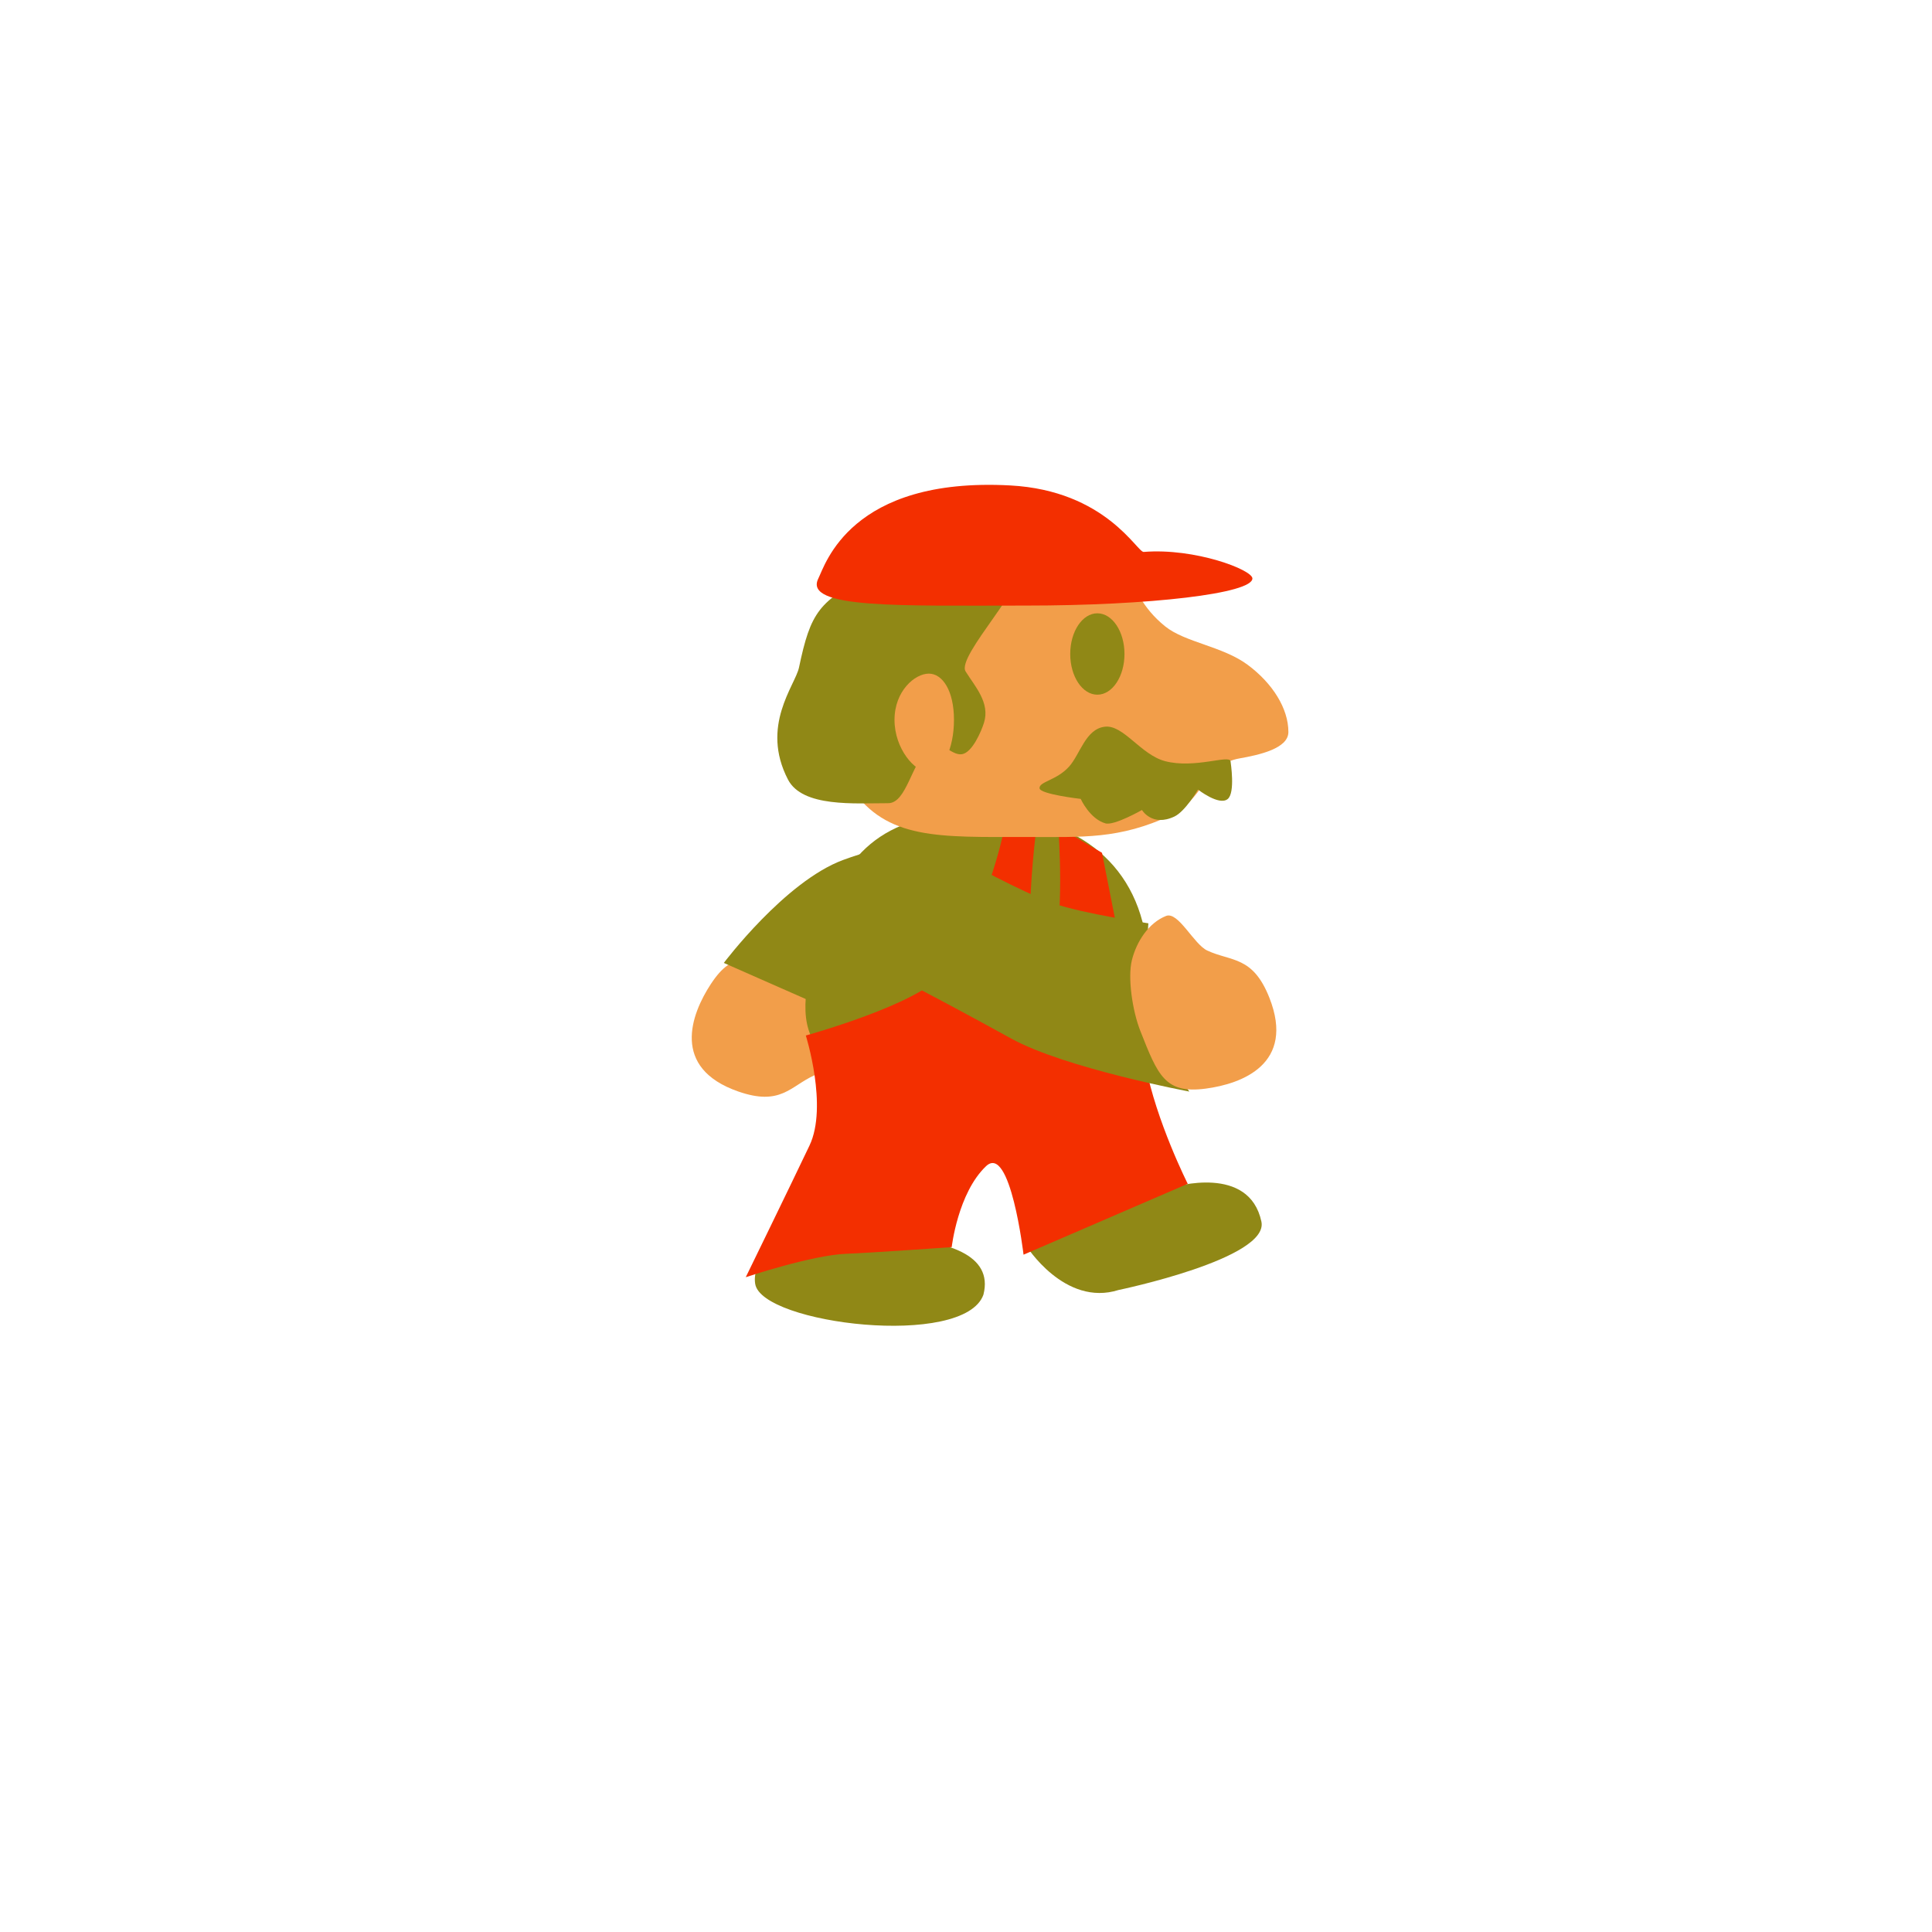<svg version="1.1" xmlns="http://www.w3.org/2000/svg" xmlns:xlink="http://www.w3.org/1999/xlink" width="109.333" height="109.333" viewBox="0,0,109.333,109.333"><g transform="translate(-185.333,-125.333)"><g data-paper-data="{&quot;isPaintingLayer&quot;:true}" fill-rule="nonzero" stroke="none" stroke-width="0" stroke-linecap="butt" stroke-linejoin="miter" stroke-miterlimit="10" stroke-dasharray="" stroke-dashoffset="0" style="mix-blend-mode: normal"><path d="M185.333,234.667v-109.333h109.333v109.333z" fill="none"/><g><g data-paper-data="{&quot;index&quot;:null}"><path d="M225.566,181.012c1.274,-1.942 2.325,-1.565 4.89,-0.668c1.161,0.406 2.759,1.425 3.345,2.258c0.62,0.88 0.979,2.093 0.628,3.095c-0.245,0.7 -2.24,0.14 -3.008,0.487c-1.372,0.621 -1.904,1.758 -4.319,0.914c-3.802,-1.33 -2.671,-4.359 -1.537,-6.086z" data-paper-data="{&quot;index&quot;:null}" fill="#f29e4a"/><path d="M235.033,183.675l-8.739,-3.849c0,0 3.461,-4.609 6.749,-5.826c4.906,-1.815 10.316,-1.398 10.316,-1.398l-3.184,8.09c0,0 -2.604,0.088 -3.527,0.454c-0.992,0.393 -1.615,2.529 -1.615,2.529z" data-paper-data="{&quot;index&quot;:null}" fill="#908816"/></g><path d="M248.646,198.331c-3.077,0.98 -5.258,-2.528 -5.258,-2.528c0,0 5.109,-2.268 8.186,-3.248c0.25,-0.08 4.452,-1.329 5.143,1.911c0.447,2.097 -8.07,3.866 -8.07,3.866z" data-paper-data="{&quot;index&quot;:null}" fill="#908816"/><path d="M228.071,197.995c-0.208,-1.253 1.206,-2.293 1.206,-2.293c0,0 3.446,-0.494 6.612,-0.318c2.965,0.165 5.685,0.919 5.096,3.218c-1.096,3.051 -12.538,1.658 -12.914,-0.608z" data-paper-data="{&quot;index&quot;:null}" fill="#908816"/><path d="M240.632,171.341c4.899,0 8.761,2.286 9.54,7.029c1.339,8.154 -4.643,8.227 -9.54,8.368c-11.593,0.335 -10.16,-4.073 -8.87,-8.703c1.339,-4.806 3.971,-6.694 8.87,-6.694z" data-paper-data="{&quot;index&quot;:null}" fill="#908816"/><path d="M238.667,180.448c2.488,-3.226 3.465,-8.071 3.465,-8.071l1.884,-0.494c0,0 -1.29,10.072 0.802,7.166c0.817,-1.135 0.407,-6.909 0.407,-6.909l2.471,1.454l1.537,7.789c0,0 0.633,2.702 0.921,4.207c0.615,3.211 2.394,6.735 2.394,6.735l-9.292,4.012c0,0 -0.744,-6.322 -2.124,-5.007c-1.594,1.518 -1.941,4.579 -1.941,4.579c0,0 -4.678,0.33 -5.932,0.374c-1.967,0.069 -5.723,1.328 -5.723,1.328c0,0 2.501,-5.128 3.607,-7.451c1.056,-2.218 -0.208,-6.227 -0.208,-6.227c0,0 6.409,-1.769 7.732,-3.485z" data-paper-data="{&quot;index&quot;:null}" fill="#f32f00"/><path d="M241.236,182.146c0,-0.775 0.628,-1.403 1.403,-1.403c0.775,0 1.403,0.628 1.403,1.403c0,0.775 -0.628,1.403 -1.403,1.403c-0.775,0 -1.403,-0.628 -1.403,-1.403z" data-paper-data="{&quot;index&quot;:null}" fill="#f29e4a"/><path d="M246.558,182.146c0,-0.775 0.628,-1.403 1.403,-1.403c0.775,0 1.403,0.628 1.403,1.403c0,0.775 -0.628,1.403 -1.403,1.403c-0.775,0 -1.403,-0.628 -1.403,-1.403z" data-paper-data="{&quot;index&quot;:null}" fill="#f29e4a"/><path d="M232.927,163.908c0,-4.855 4.038,-7.703 10.904,-7.476c6.61,0.219 4.69,2.129 7.441,4.348c1.125,0.908 3.249,1.124 4.665,2.173c1.416,1.05 2.307,2.476 2.307,3.805c0,0.939 -1.665,1.299 -2.774,1.495c-1.963,0.347 -2.062,2.379 -3.87,3.218c-2.943,1.365 -4.956,1.228 -8.207,1.228c-4.93,0 -7.874,0.166 -9.887,-2.773c-0.792,-1.157 -0.578,-4.647 -0.578,-6.018z" data-paper-data="{&quot;index&quot;:null}" fill="#f29e4a"/><path d="M244.162,169.946c-0.041,-0.381 0.954,-0.442 1.662,-1.221c0.642,-0.707 0.937,-2.148 2.043,-2.268c1.045,-0.114 2.026,1.587 3.395,1.949c1.678,0.444 3.666,-0.388 3.709,0.012c0.009,0.087 0.273,1.777 -0.161,2.132c-0.488,0.4 -1.681,-0.535 -1.681,-0.535c0,0 -0.72,1.235 -1.333,1.525c-1.269,0.601 -1.838,-0.369 -1.838,-0.369c0,0 -1.572,0.897 -2.067,0.757c-0.889,-0.252 -1.4,-1.385 -1.4,-1.385c0,0 -2.293,-0.262 -2.329,-0.599z" data-paper-data="{&quot;index&quot;:null}" fill="#908816"/><path d="M234.714,157.847c3.044,-1.441 7.053,-2.379 8.309,-0.64c0.688,0.953 -3.589,5.249 -3.046,6.123c0.526,0.845 1.395,1.767 1.041,2.902c-0.148,0.475 -0.659,1.69 -1.247,1.782c-0.618,0.097 -1.32,-0.931 -1.776,-0.51c-1.102,1.019 -1.346,3.282 -2.403,3.282c-1.88,0 -4.845,0.245 -5.666,-1.336c-1.578,-3.039 0.41,-5.334 0.622,-6.339c0.658,-3.126 1.122,-3.823 4.167,-5.263z" data-paper-data="{&quot;index&quot;:null}" fill="#908816"/><path d="M235.954,166.071c0,-1.635 1.153,-2.617 1.94,-2.617c0.787,0 1.425,0.982 1.425,2.617c0,1.635 -0.638,2.961 -1.425,2.961c-0.787,0 -1.94,-1.325 -1.94,-2.961z" data-paper-data="{&quot;index&quot;:null}" fill="#f29e4a"/><path d="M247.433,160.04c0.848,0 1.535,1.031 1.535,2.303c0,1.272 -0.687,2.303 -1.535,2.303c-0.848,0 -1.535,-1.031 -1.535,-2.303c0,-1.272 0.687,-2.303 1.535,-2.303z" data-paper-data="{&quot;index&quot;:null}" fill="#908816"/><path d="M231.644,158.067c0.384,-0.756 1.807,-5.751 10.856,-5.263c5.418,0.292 7.185,3.792 7.555,3.763c2.903,-0.235 6.152,1.013 6.152,1.501c0,0.848 -5.744,1.535 -12.829,1.535c-7.085,0 -12.61,0.19 -11.733,-1.535z" data-paper-data="{&quot;index&quot;:null}" fill="#f32f00"/><g><path d="M250.321,177.584c0,0 -0.378,4.456 0.272,6.103c0.494,1.253 2.044,3.418 2.044,3.418c0,0 -7.022,-1.312 -10.091,-3.006c-4.58,-2.528 -7.826,-4.158 -7.826,-4.158l4.983,-6.028c0,0 3.435,1.915 5.274,2.551c1.688,0.584 5.345,1.12 5.345,1.12z" data-paper-data="{&quot;index&quot;:null}" fill="#908816"/><path d="M249.865,183.673c-0.451,-1.144 -0.724,-3.02 -0.477,-4.008c0.261,-1.044 0.945,-2.109 1.933,-2.498c0.69,-0.272 1.569,1.604 2.334,1.959c1.366,0.633 2.575,0.293 3.514,2.672c1.478,3.747 -1.554,4.87 -3.603,5.141c-2.302,0.305 -2.704,-0.737 -3.701,-3.266z" data-paper-data="{&quot;index&quot;:null}" fill="#f29e4a"/></g></g></g></g></svg>